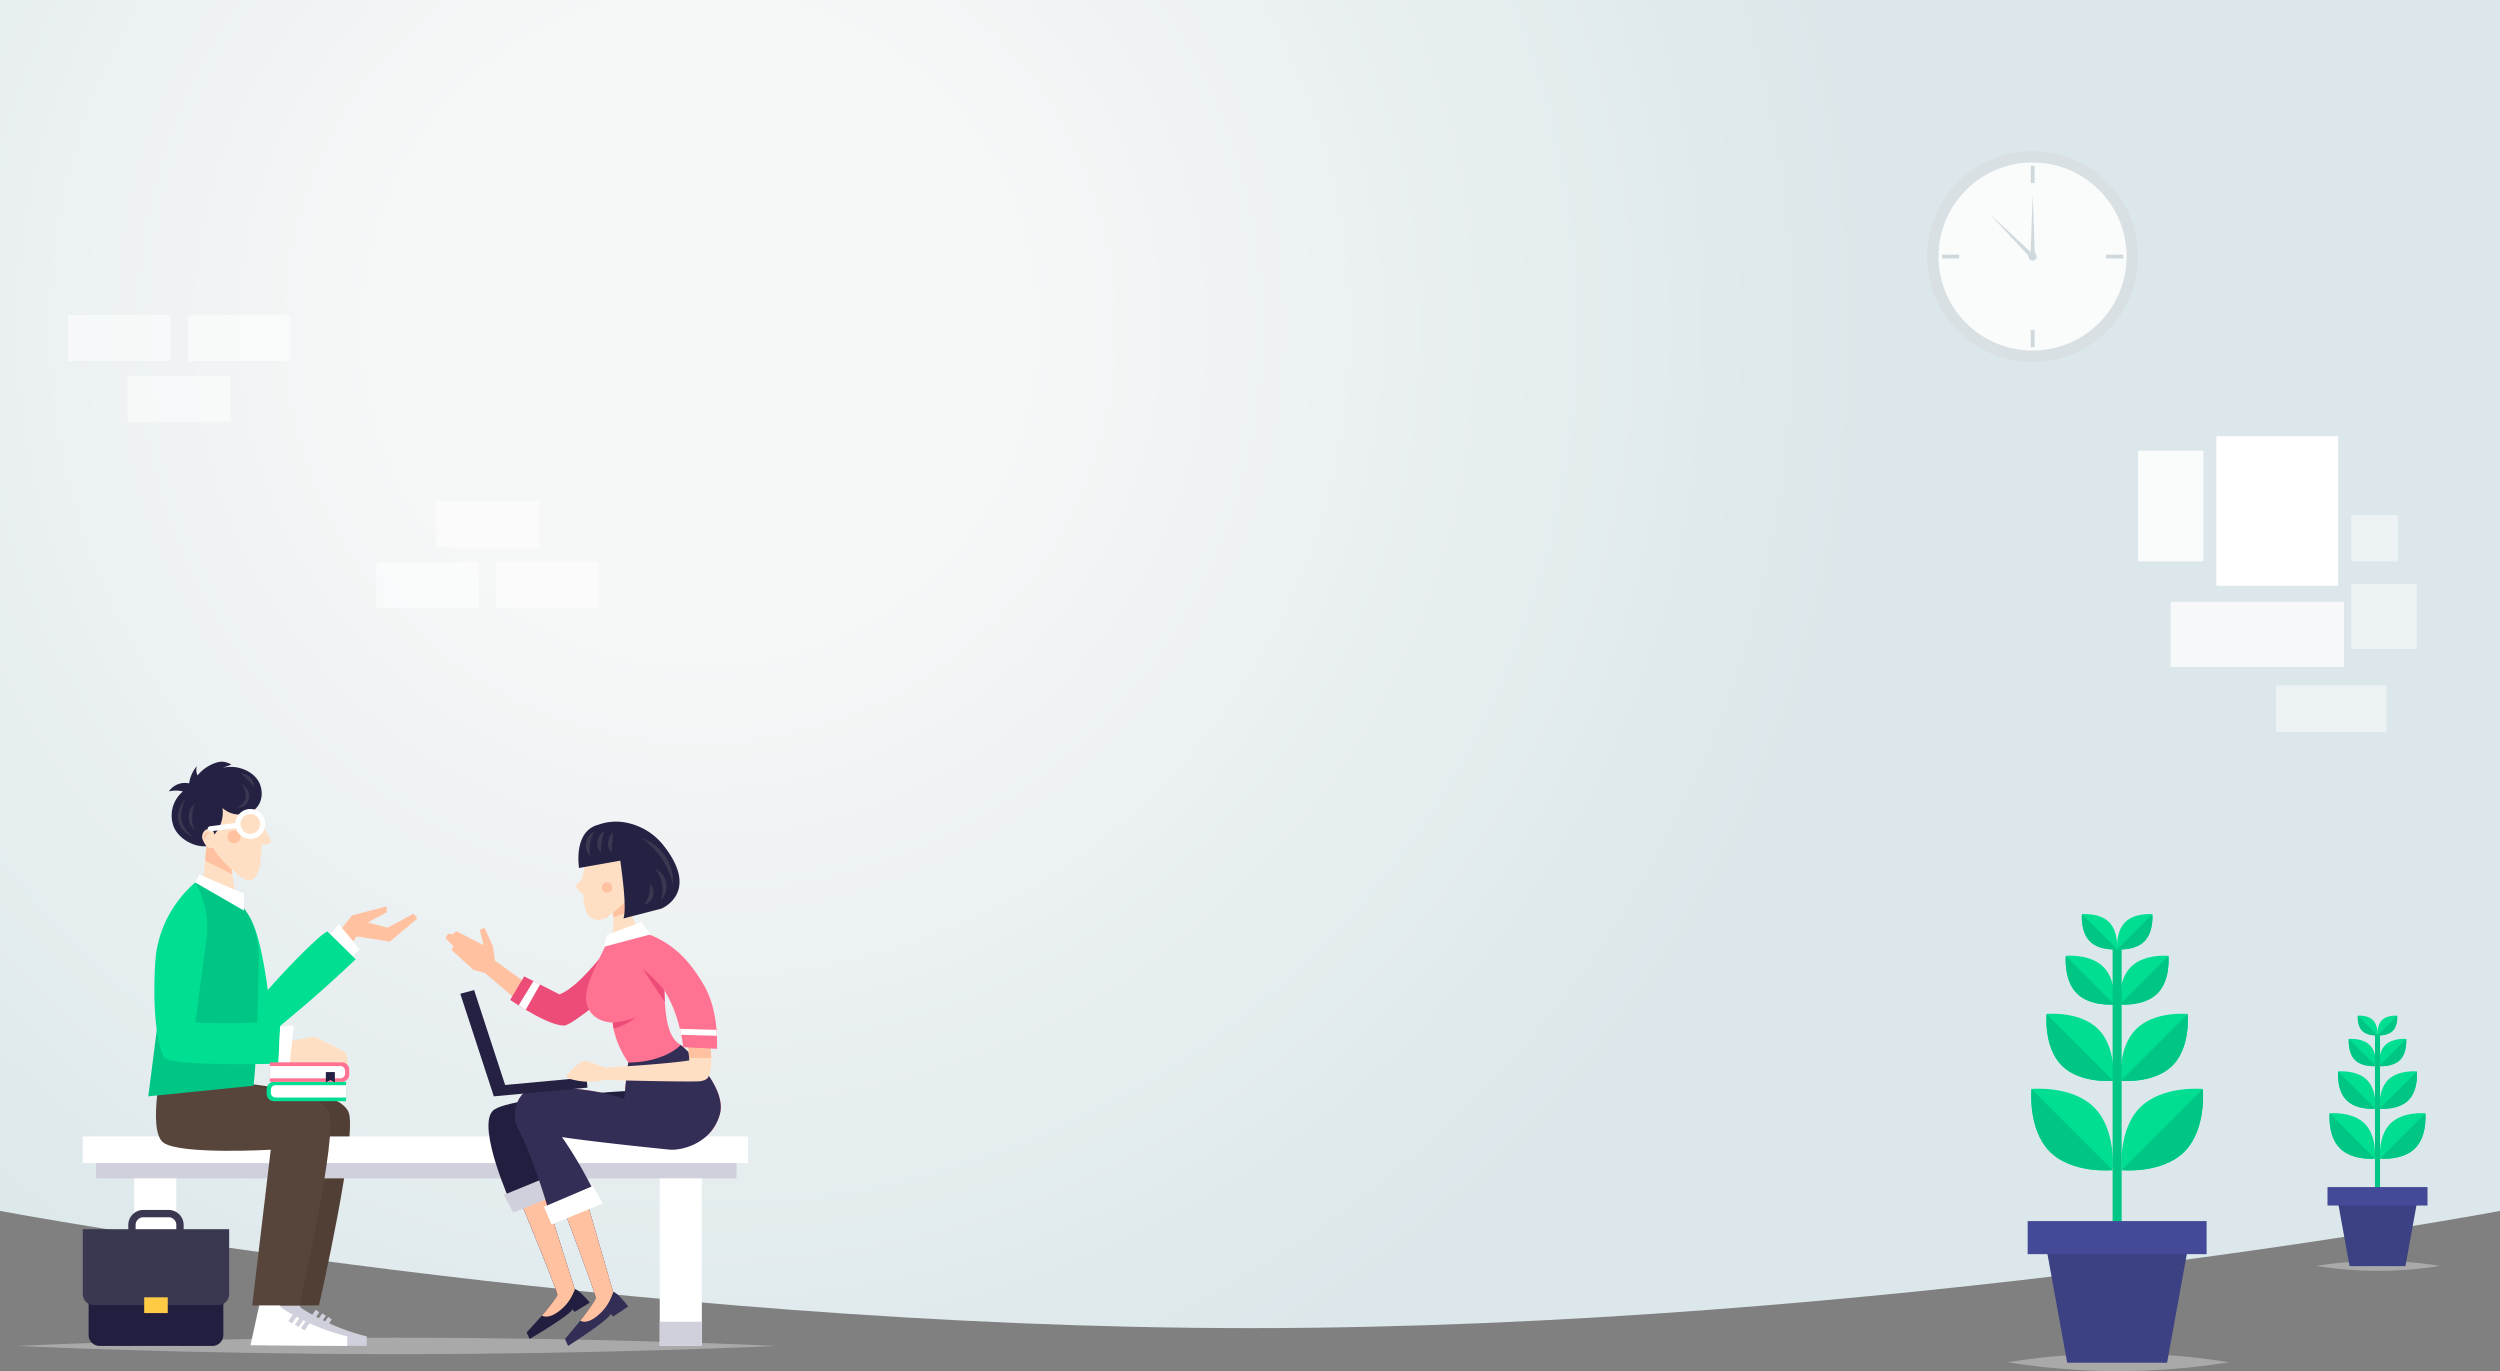 <svg xmlns="http://www.w3.org/2000/svg" xmlns:xlink="http://www.w3.org/1999/xlink" width="1920" height="1053" viewBox="0 0 1920 1053">
  <rect x="0" y="0" width="1920" height="1053" fill="#808080" stroke="none"/>
  <defs>
    <radialGradient id="radial-gradient" cx="1859.999" cy="1060" r="1699.2" gradientTransform="translate(450 239.062) scale(0.531 0.531)" gradientUnits="userSpaceOnUse">
      <stop offset="0" stop-color="#f6f7f7"/>
      <stop offset="0.271" stop-color="#f6f7f7"/>
      <stop offset="1" stop-color="#dbe7ea"/>
    </radialGradient>
  </defs>
  <g id="Background" transform="translate(-899.999 -550)">
    <path id="Rectangle_6" data-name="Rectangle 6" d="M900,550H2820v930s-479.686,90-959.529,90C1380.313,1570,900,1480,900,1480Z" fill="url(#radial-gradient)"/>
    <g id="Blocks" transform="translate(2159.664 621.832)">
      <rect id="Rectangle_1" data-name="Rectangle 1" width="93.528" height="114.881" transform="translate(442.548 263.168)" fill="#fff"/>
      <rect id="Rectangle_2" data-name="Rectangle 2" width="50.161" height="50.11" transform="translate(546.175 376.533)" fill="#fff" opacity="0.5"/>
      <rect id="Rectangle_3" data-name="Rectangle 3" width="35.601" height="35.565" transform="translate(546.175 323.774)" fill="#fff" opacity="0.5"/>
      <rect id="Rectangle_4" data-name="Rectangle 4" width="84.777" height="35.565" transform="translate(488.341 454.602)" fill="#fff" opacity="0.5"/>
      <rect id="Rectangle_5" data-name="Rectangle 5" width="50.161" height="85.104" transform="translate(382.336 274.235)" fill="#fafbfb"/>
      <rect id="Rectangle_6-2" data-name="Rectangle 6" width="133.109" height="50.11" transform="translate(407.417 390.298)" fill="#f6f8f9"/>
    </g>
    <g id="Clock" transform="translate(1696.602 546.229)">
      <g id="Group_5" data-name="Group 5">
        <g id="Group_4" data-name="Group 4">
          <circle id="Ellipse_1" data-name="Ellipse 1" cx="81" cy="81" r="81" transform="translate(683.398 119.771)" fill="#d9e0e3"/>
          <circle id="Ellipse_2" data-name="Ellipse 2" cx="72.215" cy="72.215" r="72.215" transform="translate(692.183 128.555)" fill="#fafbfb"/>
          <circle id="Ellipse_3" data-name="Ellipse 3" cx="3.149" cy="3.149" r="3.149" transform="translate(761.25 197.622)" fill="#cfd8dc"/>
          <g id="Group_3" data-name="Group 3">
            <g id="Group_1" data-name="Group 1">
              <rect id="Rectangle_7" data-name="Rectangle 7" width="2.906" height="13.21" transform="translate(763.028 131.192)" fill="#cfd8dc"/>
              <rect id="Rectangle_8" data-name="Rectangle 8" width="2.906" height="13.21" transform="translate(763.028 257.216)" fill="#cfd8dc"/>
            </g>
            <g id="Group_2" data-name="Group 2">
              <rect id="Rectangle_9" data-name="Rectangle 9" width="2.906" height="13.21" transform="translate(834.098 199.356) rotate(90)" fill="#cfd8dc"/>
              <rect id="Rectangle_10" data-name="Rectangle 10" width="2.906" height="13.21" transform="translate(708.074 199.356) rotate(90)" fill="#cfd8dc"/>
            </g>
          </g>
        </g>
        <path id="Path_1" data-name="Path 1" d="M762.882,198.679l1.626-45.8,1.626,45.8Z" fill="#cfd8dc"/>
        <path id="Path_2" data-name="Path 2" d="M762.627,201.588,731.421,168.03l33.507,31.261Z" fill="#cfd8dc"/>
      </g>
    </g>
    <g id="Plant" transform="translate(1531.474 628.122)">
      <g id="Group_21" data-name="Group 21">
        <path id="Path_3" data-name="Path 3" d="M1080.526,968.082a534.991,534.991,0,0,1-170,0,534.825,534.825,0,0,1,170,0Z" fill="#d3d3d3" opacity="0.5"/>
        <g id="Group_20" data-name="Group 20">
          <g id="Group_18" data-name="Group 18">
            <g id="Group_8" data-name="Group 8">
              <g id="Group_6" data-name="Group 6">
                <path id="Path_4" data-name="Path 4" d="M976.842,772.387c17.211,17.219,14.167,48.166,14.167,48.166s-30.943,3.059-48.151-14.162S928.7,758.209,928.7,758.209,959.631,755.166,976.842,772.387Z" fill="#00de91"/>
                <path id="Path_5" data-name="Path 5" d="M928.7,758.209l62.3,62.343s-30.943,3.059-48.151-14.162S928.7,758.209,928.7,758.209Z" fill="#00c685"/>
              </g>
              <g id="Group_7" data-name="Group 7">
                <path id="Path_6" data-name="Path 6" d="M1012.127,772.387c-17.211,17.219-14.167,48.166-14.167,48.166s30.943,3.059,48.153-14.162,14.151-48.182,14.151-48.182S1029.337,755.166,1012.127,772.387Z" fill="#00de91"/>
                <path id="Path_7" data-name="Path 7" d="M1060.264,758.209l-62.3,62.343s30.943,3.059,48.153-14.162S1060.264,758.209,1060.264,758.209Z" fill="#00c685"/>
              </g>
            </g>
            <g id="Group_11" data-name="Group 11">
              <g id="Group_9" data-name="Group 9">
                <path id="Path_8" data-name="Path 8" d="M979.964,712.263c14.167,14.175,11.662,39.648,11.662,39.648s-25.471,2.518-39.638-11.657-11.648-39.659-11.648-39.659S965.8,698.088,979.964,712.263Z" fill="#00de91"/>
                <path id="Path_9" data-name="Path 9" d="M940.339,700.594l51.286,51.317s-25.471,2.518-39.638-11.657S940.339,700.594,940.339,700.594Z" fill="#00c685"/>
              </g>
              <g id="Group_10" data-name="Group 10">
                <path id="Path_10" data-name="Path 10" d="M1009.007,712.263c-14.167,14.175-11.662,39.648-11.662,39.648s25.469,2.518,39.636-11.657,11.648-39.659,11.648-39.659S1023.174,698.088,1009.007,712.263Z" fill="#00de91"/>
                <path id="Path_11" data-name="Path 11" d="M1048.629,700.594l-51.284,51.317s25.469,2.518,39.636-11.657S1048.629,700.594,1048.629,700.594Z" fill="#00c685"/>
              </g>
            </g>
            <g id="Group_14" data-name="Group 14">
              <g id="Group_12" data-name="Group 12">
                <path id="Path_12" data-name="Path 12" d="M983.915,664.452c10.31,10.319,8.487,28.861,8.487,28.861s-18.538,1.832-28.85-8.485-8.478-28.867-8.478-28.867S973.6,654.135,983.915,664.452Z" fill="#00de91"/>
                <path id="Path_13" data-name="Path 13" d="M955.074,655.96,992.4,693.313s-18.538,1.832-28.85-8.485S955.074,655.96,955.074,655.96Z" fill="#00c685"/>
              </g>
              <g id="Group_13" data-name="Group 13">
                <path id="Path_14" data-name="Path 14" d="M1005.055,664.452c-10.313,10.319-8.489,28.861-8.489,28.861s18.54,1.832,28.85-8.485,8.48-28.867,8.48-28.867S1015.366,654.135,1005.055,664.452Z" fill="#00de91"/>
                <path id="Path_15" data-name="Path 15" d="M1033.9,655.96l-37.33,37.352s18.54,1.832,28.85-8.485S1033.9,655.96,1033.9,655.96Z" fill="#00c685"/>
              </g>
            </g>
            <rect id="Rectangle_11" data-name="Rectangle 11" width="6.95" height="213.488" transform="translate(991.01 648.555)" fill="#00c685"/>
            <g id="Group_17" data-name="Group 17">
              <g id="Group_15" data-name="Group 15">
                <path id="Path_16" data-name="Path 16" d="M988.311,630.108c7.453,7.459,6.135,20.862,6.135,20.862s-13.4,1.325-20.856-6.132-6.13-20.871-6.13-20.871S980.856,622.649,988.311,630.108Z" fill="#00de91"/>
                <path id="Path_17" data-name="Path 17" d="M967.459,623.967l26.987,27s-13.4,1.325-20.856-6.132S967.459,623.967,967.459,623.967Z" fill="#00c685"/>
              </g>
              <g id="Group_16" data-name="Group 16">
                <path id="Path_18" data-name="Path 18" d="M1000.66,630.108c-7.455,7.459-6.137,20.862-6.137,20.862s13.4,1.325,20.856-6.132,6.13-20.871,6.13-20.871S1008.115,622.649,1000.66,630.108Z" fill="#00de91"/>
                <path id="Path_19" data-name="Path 19" d="M1021.51,623.967l-26.987,27s13.4,1.325,20.856-6.132S1021.51,623.967,1021.51,623.967Z" fill="#00c685"/>
              </g>
            </g>
          </g>
          <g id="Group_19" data-name="Group 19">
            <path id="Path_20" data-name="Path 20" d="M1032.849,968.452H956.121l-17.454-96.09H1050.3Z" fill="#3b4182"/>
            <rect id="Rectangle_12" data-name="Rectangle 12" width="137.44" height="25.399" transform="translate(925.765 859.662)" fill="#444a97"/>
          </g>
        </g>
      </g>
    </g>
    <g id="Plant-2" data-name="Plant" transform="translate(2170.177 981.624)">
      <g id="Group_37" data-name="Group 37">
        <path id="Path_21" data-name="Path 21" d="M603.823,540.581a299.188,299.188,0,0,1-95,0,299.093,299.093,0,0,1,95,0Z" fill="#d3d3d3" opacity="0.5"/>
        <g id="Group_36" data-name="Group 36">
          <g id="Group_34" data-name="Group 34">
            <g id="Group_24" data-name="Group 24">
              <g id="Group_22" data-name="Group 22">
                <path id="Path_22" data-name="Path 22" d="M545.882,431.3c9.618,9.615,7.917,26.9,7.917,26.9s-17.291,1.708-26.908-7.908-7.909-26.9-7.909-26.9S536.265,421.688,545.882,431.3Z" fill="#00de91"/>
                <path id="Path_23" data-name="Path 23" d="M518.982,423.388,553.8,458.2s-17.291,1.708-26.908-7.908S518.982,423.388,518.982,423.388Z" fill="#00c685"/>
              </g>
              <g id="Group_23" data-name="Group 23">
                <path id="Path_24" data-name="Path 24" d="M565.6,431.3c-9.618,9.615-7.917,26.9-7.917,26.9s17.291,1.708,26.909-7.908,7.908-26.9,7.908-26.9S575.218,421.688,565.6,431.3Z" fill="#00de91"/>
                <path id="Path_25" data-name="Path 25" d="M592.5,423.388,557.683,458.2s17.291,1.708,26.909-7.908S592.5,423.388,592.5,423.388Z" fill="#00c685"/>
              </g>
            </g>
            <g id="Group_27" data-name="Group 27">
              <g id="Group_25" data-name="Group 25">
                <path id="Path_26" data-name="Path 26" d="M547.627,397.731c7.917,7.915,6.517,22.14,6.517,22.14s-14.234,1.406-22.151-6.51-6.509-22.146-6.509-22.146S539.71,389.816,547.627,397.731Z" fill="#00de91"/>
                <path id="Path_27" data-name="Path 27" d="M525.484,391.215l28.66,28.655s-14.234,1.406-22.151-6.51S525.484,391.215,525.484,391.215Z" fill="#00c685"/>
              </g>
              <g id="Group_26" data-name="Group 26">
                <path id="Path_28" data-name="Path 28" d="M563.857,397.731c-7.917,7.915-6.517,22.14-6.517,22.14s14.233,1.406,22.149-6.51S586,391.215,586,391.215,571.774,389.816,563.857,397.731Z" fill="#00de91"/>
                <path id="Path_29" data-name="Path 29" d="M586,391.215,557.34,419.871s14.233,1.406,22.149-6.51S586,391.215,586,391.215Z" fill="#00c685"/>
              </g>
            </g>
            <g id="Group_30" data-name="Group 30">
              <g id="Group_28" data-name="Group 28">
                <path id="Path_30" data-name="Path 30" d="M549.835,371.033c5.762,5.762,4.743,16.116,4.743,16.116s-10.359,1.023-16.122-4.738-4.738-16.12-4.738-16.12S544.072,365.272,549.835,371.033Z" fill="#00de91"/>
                <path id="Path_31" data-name="Path 31" d="M533.718,366.291l20.86,20.858s-10.359,1.023-16.122-4.738S533.718,366.291,533.718,366.291Z" fill="#00c685"/>
              </g>
              <g id="Group_29" data-name="Group 29">
                <path id="Path_32" data-name="Path 32" d="M561.649,371.033c-5.763,5.762-4.744,16.116-4.744,16.116s10.36,1.023,16.122-4.738,4.739-16.12,4.739-16.12S567.41,365.272,561.649,371.033Z" fill="#00de91"/>
                <path id="Path_33" data-name="Path 33" d="M577.766,366.291,556.9,387.149s10.36,1.023,16.122-4.738S577.766,366.291,577.766,366.291Z" fill="#00c685"/>
              </g>
            </g>
            <rect id="Rectangle_13" data-name="Rectangle 13" width="3.884" height="119.213" transform="translate(553.8 362.156)" fill="#00c685"/>
            <g id="Group_33" data-name="Group 33">
              <g id="Group_31" data-name="Group 31">
                <path id="Path_34" data-name="Path 34" d="M552.291,351.855c4.165,4.165,3.428,11.649,3.428,11.649s-7.489.74-11.655-3.424-3.426-11.654-3.426-11.654S548.125,347.69,552.291,351.855Z" fill="#00de91"/>
                <path id="Path_35" data-name="Path 35" d="M540.639,348.426,555.72,363.5s-7.489.74-11.655-3.424S540.639,348.426,540.639,348.426Z" fill="#00c685"/>
              </g>
              <g id="Group_32" data-name="Group 32">
                <path id="Path_36" data-name="Path 36" d="M559.192,351.855c-4.166,4.165-3.43,11.649-3.43,11.649s7.49.74,11.655-3.424,3.426-11.654,3.426-11.654S563.358,347.69,559.192,351.855Z" fill="#00de91"/>
                <path id="Path_37" data-name="Path 37" d="M570.844,348.426,555.763,363.5s7.49.74,11.655-3.424S570.844,348.426,570.844,348.426Z" fill="#00c685"/>
              </g>
            </g>
          </g>
          <g id="Group_35" data-name="Group 35">
            <path id="Path_38" data-name="Path 38" d="M577.18,540.788H534.3l-9.754-53.657h62.384Z" fill="#3b4182"/>
            <rect id="Rectangle_14" data-name="Rectangle 14" width="76.805" height="14.183" transform="translate(517.339 480.039)" fill="#444a97"/>
          </g>
        </g>
      </g>
    </g>
    <g id="People" transform="translate(893.725 938.952)">
      <path id="Path_39" data-name="Path 39" d="M602.275,644.723s-130.508,6.325-291.5,6.325-291.5-6.325-291.5-6.325,130.509-6.326,291.5-6.326S602.275,644.723,602.275,644.723Z" fill="#d3d3d3" opacity="0.5"/>
      <g id="Group_93" data-name="Group 93">
        <g id="Group_39" data-name="Group 39">
          <g id="Group_38" data-name="Group 38">
            <path id="Path_40" data-name="Path 40" d="M250.372,347.137,276.65,314.05l26.514-6.9.183,4.436-14.765,7.9,15.251,4.064,20.074-10.757,2.885,3.641-21.141,17.838-25.593-4.111L266.4,352.411Z" fill="#ffc1a0"/>
            <path id="Path_41" data-name="Path 41" d="M259.662,328.323l6.941-7.363,16.017,19.206-5.965,5.906Z" fill="#fff"/>
          </g>
          <path id="Path_42" data-name="Path 42" d="M279.436,347.776l-21.759-21.406c-7.274,3.391-34.22,31.735-45.779,45.045h0s-6.205-54.032-18.246-60.99l-15.69,19.338v41.17l9.971,32.622s11.937,8.251,16.982,6.946,26.932-20.292,26.932-20.292h0C254.271,371.807,279.436,347.776,279.436,347.776Z" fill="#00de91"/>
        </g>
        <g id="Group_46" data-name="Group 46">
          <g id="Group_45" data-name="Group 45">
            <g id="Group_44" data-name="Group 44">
              <path id="Path_43" data-name="Path 43" d="M253.65,624.69c-1.053-.526-2.034-1.017-3.017-1.543-.6-.316-1.192-.6-1.754-.912-1.053-.562-2.034-1.088-2.948-1.615-.735-.385-1.4-.771-2.034-1.158-1.088-.63-2.036-1.192-2.912-1.718a35.108,35.108,0,0,1-4.034-2.737c0-.036-.036-.07-.071-.105a1.992,1.992,0,0,1-.35-.981,10.362,10.362,0,0,1,.439-3.895H221.185L213.653,644.2l74.276.526.07-7.333A159.209,159.209,0,0,1,253.65,624.69Z" fill="#d0d0dd"/>
              <g id="Group_43" data-name="Group 43">
                <g id="Group_40" data-name="Group 40">
                  <rect id="Rectangle_15" data-name="Rectangle 15" width="10.427" height="3.35" transform="matrix(0.569, -0.822, 0.822, 0.569, 252.401, 631.031)" fill="#d0d0dd"/>
                </g>
                <g id="Group_41" data-name="Group 41">
                  <rect id="Rectangle_16" data-name="Rectangle 16" width="10.427" height="3.35" transform="matrix(0.569, -0.822, 0.822, 0.569, 247.852, 628.263)" fill="#d0d0dd"/>
                </g>
                <g id="Group_42" data-name="Group 42">
                  <rect id="Rectangle_17" data-name="Rectangle 17" width="10.427" height="3.35" transform="matrix(0.569, -0.822, 0.822, 0.569, 242.781, 625.574)" fill="#d0d0dd"/>
                </g>
              </g>
            </g>
          </g>
          <path id="Path_44" data-name="Path 44" d="M273.794,464.7c-7.836-15.671-51.866-17.925-51.866-17.925L144.3,436.038s-10.578,43.351,2.647,52.656,82.281,5.357,82.281,5.357l-14.2,119.525h36.244S281.63,480.369,273.794,464.7Z" fill="#513e35"/>
        </g>
        <g id="Group_49" data-name="Group 49">
          <g id="Group_47" data-name="Group 47">
            <rect id="Rectangle_18" data-name="Rectangle 18" width="32.325" height="133.819" transform="translate(109.344 510.904)" fill="#fff"/>
            <rect id="Rectangle_19" data-name="Rectangle 19" width="32.325" height="18.588" transform="translate(109.344 626.135)" fill="#d0d0dd"/>
          </g>
          <g id="Group_48" data-name="Group 48">
            <rect id="Rectangle_20" data-name="Rectangle 20" width="32.325" height="133.819" transform="translate(512.957 510.904)" fill="#fff"/>
            <rect id="Rectangle_21" data-name="Rectangle 21" width="32.325" height="18.588" transform="translate(512.957 626.135)" fill="#d0d0dd"/>
          </g>
        </g>
        <g id="Group_51" data-name="Group 51">
          <g id="Group_50" data-name="Group 50">
            <path id="Path_45" data-name="Path 45" d="M440.17,639.349l2.393,5.374s31.011-19.7,32.756-24.585l1.8,2.049,11.6-7.727s-7.382-9.871-11.39-11.342a.928.928,0,0,0-.2-.065l-27.8-95.686-19.594,7.44s34.595,90.9,34.14,93.238c-.218,1.133-4.945,8.528-11.937,17.256C449.627,628.192,440.17,639.349,440.17,639.349Z" fill="#332e55"/>
            <path id="Path_46" data-name="Path 46" d="M451.946,625.3c3.265,1.892,7.523.258,10.652-1.856a36.41,36.41,0,0,0,11.439-12.59,55.164,55.164,0,0,0,3.3-7.736.928.928,0,0,0-.2-.065l-27.8-95.686-19.594,7.44s34.595,90.9,34.14,93.238C463.665,609.178,458.939,616.573,451.946,625.3Z" fill="#ffc1a0"/>
          </g>
        </g>
        <g id="Group_52" data-name="Group 52">
          <path id="Path_47" data-name="Path 47" d="M410.679,634.385l2.393,4.95s31.013-18.147,32.756-22.65l1.8,1.886,11.6-7.119s-7.384-9.094-11.392-10.449a.973.973,0,0,0-.2-.061l-27.8-88.162-19.594,6.854s34.595,83.755,34.141,85.907c-.219,1.045-4.946,7.858-11.939,15.9C420.136,624.1,410.679,634.385,410.679,634.385Z" fill="#211e40"/>
          <path id="Path_48" data-name="Path 48" d="M422.455,621.44c3.265,1.744,7.523.239,10.653-1.709a34.733,34.733,0,0,0,11.438-11.6,48.79,48.79,0,0,0,3.3-7.128.973.973,0,0,0-.2-.061l-27.8-88.162-19.594,6.854s34.595,83.755,34.141,85.907C434.174,606.586,429.447,613.4,422.455,621.44Z" fill="#ffc1a0"/>
        </g>
        <path id="Path_49" data-name="Path 49" d="M406.733,452.413c1.517-1.892,3.112-3.237,4.654-3.529,37.9-7.18,74.327,6.088,74.327,6.088s2.045-22.834,3.124-27.9c0,0,13.637-13.453,40.272-13.453,0,0,36.453,30.542,29.908,53.448S528.8,494.81,520.475,493.97c-45.121-4.546-78.1-9.647-83.909-10.758l-.089-.15c-1.176-.139-1.087-.074.089.15.97,1.647,12.382,21.16,24.585,47.168A160.282,160.282,0,0,1,429.269,546.1c-7.242-24.806-15.9-50.383-24.853-67.653A24.021,24.021,0,0,1,406.733,452.413Z" fill="#ff7292"/>
        <g id="Group_53" data-name="Group 53">
          <rect id="Rectangle_22" data-name="Rectangle 22" width="491.902" height="17.342" transform="translate(80.027 498.697)" fill="#d0d0dd"/>
          <rect id="Rectangle_23" data-name="Rectangle 23" width="510.81" height="20.444" transform="translate(69.846 483.829)" fill="#fff"/>
        </g>
        <path id="Path_50" data-name="Path 50" d="M399.266,536.794l38.11-10.884L417.4,484.529l126.448-18.255-11.008-19.5s-136.11,4.286-148.265,17.541S399.266,536.794,399.266,536.794Z" fill="#211e40"/>
        <path id="Path_51" data-name="Path 51" d="M393.215,528.73l40.466-16.611,6.225,14.047-39.389,16.21Z" fill="#d0d0dd"/>
        <g id="Group_70" data-name="Group 70">
          <path id="Path_52" data-name="Path 52" d="M348.385,331.5l2.054-3.342,3.546.349,2.671-2.326,20.974,10.783-2.862-11.793,3.63-1.626,6.384,14.251,1.638,11.013,28.033,20.281-6.783,13.863L378.7,358.261l-8.855-2.344-16.71-15.25,1.308-2.846Z" fill="#ffc1a0"/>
          <path id="Path_53" data-name="Path 53" d="M480.717,368.828s-34.911,29.794-41.18,29.854c-7.464.079-20.14-6.523-29.524-12.105-2-1.195-3.858-2.332-5.465-3.37-3.9-2.469-6.445-4.231-6.445-4.231l10.736-18.061,7.13,3.643,5.074,2.587,14.87,7.6c14.4-5.367,33.833-31.5,33.833-31.5Z" fill="#ec4c77"/>
          <path id="Path_54" data-name="Path 54" d="M421.043,367.144l-11.03,19.432c-2-1.195-3.858-2.332-5.465-3.37l11.421-18.65Z" fill="#fff"/>
          <path id="Path_55" data-name="Path 55" d="M529.111,413.616c-26.636,0-40.272,13.453-40.272,13.453-1.079,5.069-3.124,27.9-3.124,27.9s-36.429-13.268-74.327-6.088c-1.542.292-3.137,1.637-4.654,3.529a24.021,24.021,0,0,0-2.317,26.039c8.953,17.269,17.613,42.847,24.853,67.653,11.082-4,24.853-9.567,34.963-16.028a324.44,324.44,0,0,0-26.357-45.789c5.811,1.11,37.477,5.137,82.6,9.683,8.321.839,32-4,38.543-26.906S529.111,413.616,529.111,413.616Z" fill="#332e55"/>
          <path id="Path_56" data-name="Path 56" d="M456.846,381.805c3.63,14.9,20,14.535,20,14.535v.016a44.108,44.108,0,0,0,.615,4.56c2.621,14.126,11.38,26.152,11.38,26.152,28.173-.19,40.28-13.447,40.28-13.447-8.981-4.986-11.38-18.481-12.247-33.078-.174-2.9-.285-5.855-.38-8.79v-.016c-.19-6.5-.3-12.942-.741-18.654-1.641-21.275-24.275-32.465-24.275-32.465L472.9,332.36C471.7,340.362,453.2,366.892,456.846,381.805Z" fill="#ff7292"/>
          <g id="Group_55" data-name="Group 55">
            <path id="Path_57" data-name="Path 57" d="M457.447,446.361l-.728-7.841-62.5,5.8-23.826-72.9-10.608,2.842,25.74,78.776Z" fill="#242143"/>
            <g id="Group_54" data-name="Group 54">
              <path id="Path_58" data-name="Path 58" d="M442.906,439.356c5.317,1.615,16.454,4.1,27.251,1.054,33.014.979,70.449,1.527,73.871,1,5.112-.775,5.981-2.853,5.981-2.853,2.248-3.791,2.774-9.386,2.549-14.9a89.516,89.516,0,0,0-2.128-15.415c-.4-1.785-.694-2.869-.694-2.869l-17.051-1.825c.577.755,1.09,3.2,1.511,6.2.652,4.648,1.114,10.644,1.318,13.7.085,1.244.123,2,.123,2-19,3.03-64.629,5.509-64.629,5.509s-13.734-5.383-15.9-5.1c-4.463.589-10.117,7.643-12.941,10.171A1.951,1.951,0,0,0,442.906,439.356Z" fill="#ffdfc4"/>
              <path id="Path_59" data-name="Path 59" d="M535.514,423.453l17.044.211a89.516,89.516,0,0,0-2.128-15.415l-16.234,1.5C534.848,414.4,535.309,420.4,535.514,423.453Z" fill="#ffc1a0"/>
            </g>
          </g>
          <path id="Path_60" data-name="Path 60" d="M499.936,355.261c16.936,9.517,24.922,31.359,28.489,45.91.394,1.625.741,3.156,1.026,4.577,1.2,5.744,1.578,9.548,1.578,9.548l25.805,1.231a91.525,91.525,0,0,0,.033-9.973c-.064-1.422-.142-2.936-.285-4.562-.82-9.99-3.252-23.452-9.927-34.736-12.359-20.912-23.234-29.37-35.64-35.809a47.81,47.81,0,0,0-7.433-3.078,12.808,12.808,0,0,0-15.784,6.945C485.573,340.63,486.661,347.811,499.936,355.261Z" fill="#ff7292"/>
          <g id="Group_69" data-name="Group 69">
            <g id="Group_68" data-name="Group 68">
              <g id="Group_56" data-name="Group 56">
                <path id="Path_61" data-name="Path 61" d="M474.925,302.573a32.36,32.36,0,0,1,2.138,9.326c.105,1.2.178,2.414.218,3.621a89.5,89.5,0,0,1-1.183,16.552l20.242-8.558c-1.6-1.927-3.975-7.311-6.048-12.484-1.291-3.222-2.463-6.39-3.253-8.584-.672-1.838-1.082-3.026-1.082-3.026Z" fill="#ffdfc4"/>
                <path id="Path_62" data-name="Path 62" d="M477.063,311.9c.105,1.2.178,2.414.218,3.621l13.011-4.489c-1.291-3.222-2.463-6.39-3.253-8.584A133.782,133.782,0,0,1,477.063,311.9Z" fill="#ffc1a0"/>
              </g>
              <g id="Group_67" data-name="Group 67">
                <g id="Group_58" data-name="Group 58">
                  <g id="Group_57" data-name="Group 57">
                    <path id="Path_63" data-name="Path 63" d="M455.647,273.092s-1.148,14.492-5.622,16.58,4.26,8.347,4.26,8.347-.789,26.616,17.84,17.862c17.206-13.511,16.835-16.627,16.835-16.627s7.332.4,8.518-4.6-.285-11.917-7.483-8.515c0,0-4.472-4.716-5.01-9.716s1.231-15.1-6.616-14.46S455.647,273.092,455.647,273.092Z" fill="#ffdfc4"/>
                  </g>
                  <path id="Path_64" data-name="Path 64" d="M468.529,292a4.017,4.017,0,1,0,4.619-3.308A4.016,4.016,0,0,0,468.529,292Z" fill="#ffc1a0"/>
                </g>
                <g id="Group_66" data-name="Group 66">
                  <path id="Path_65" data-name="Path 65" d="M464.561,244.789c.577-.187,1.131-.329,1.695-.491l.006-.03a40.133,40.133,0,0,1,19.821-1.635A48.241,48.241,0,0,1,516.4,261.059c27.721,35.749-2.236,47.842-2.236,47.842l-29.088,7.514c2.63-7.291-.878-33.322-2.435-44.363l-31.649,5.592S446.414,250.727,464.561,244.789Z" fill="#242143"/>
                  <g id="Group_65" data-name="Group 65">
                    <g id="Group_59" data-name="Group 59">
                      <path id="Path_66" data-name="Path 66" d="M498.564,254.654l1.478,1.036a46.175,46.175,0,0,1,3.84,2.952,55.447,55.447,0,0,1,5.1,4.881,59.884,59.884,0,0,1,9.613,14.071,55.263,55.263,0,0,1,2.693,6.525,46.228,46.228,0,0,1,1.354,4.649l.429,1.755s.033-.651.09-1.809a29.194,29.194,0,0,0-.245-4.968,34.787,34.787,0,0,0-1.723-7.243,35.355,35.355,0,0,0-10.25-15.005,34.9,34.9,0,0,0-6.121-4.237,28.988,28.988,0,0,0-4.54-2.034Z" fill="#3a3750"/>
                    </g>
                    <g id="Group_60" data-name="Group 60">
                      <path id="Path_67" data-name="Path 67" d="M476.184,265.616a20.524,20.524,0,0,1-.089-2.394,49.693,49.693,0,0,1,.492-5.176c.237-2,.369-3.953.4-5.437s-.033-2.469-.033-2.469A13.2,13.2,0,0,0,475.4,252.1a12.941,12.941,0,0,0-2.132,5.563,9.543,9.543,0,0,0,1.222,6.028,6.723,6.723,0,0,0,1.177,1.475C475.994,265.47,476.184,265.616,476.184,265.616Z" fill="#3a3750"/>
                    </g>
                    <g id="Group_61" data-name="Group 61">
                      <path id="Path_68" data-name="Path 68" d="M467.8,265.71s-.05-1.069,0-2.6a53.282,53.282,0,0,1,1.8-11.157c.436-1.472.818-2.47.818-2.47l-.641.354a8.6,8.6,0,0,0-1.592,1.231,10.489,10.489,0,0,0-2,12.438,8.512,8.512,0,0,0,1.125,1.668Z" fill="#3a3750"/>
                    </g>
                    <g id="Group_62" data-name="Group 62">
                      <path id="Path_69" data-name="Path 69" d="M459.477,268.479l-.117-.83a19.548,19.548,0,0,1-.221-2.162,32.234,32.234,0,0,1,2.2-12.994,20.259,20.259,0,0,1,.916-1.97l.386-.746-.756.38a9.413,9.413,0,0,0-1.9,1.358,11.909,11.909,0,0,0-2.441,14.452,9.314,9.314,0,0,0,1.348,1.905Z" fill="#3a3750"/>
                    </g>
                    <g id="Group_63" data-name="Group 63">
                      <path id="Path_70" data-name="Path 70" d="M509.138,278.15l.685.85a24.433,24.433,0,0,1,1.644,2.359,24.6,24.6,0,0,1,2.593,19.916l-.326,1.042s.3-.258.78-.784a13.521,13.521,0,0,0,1.776-2.482,14.8,14.8,0,0,0-3.576-18.8,13.354,13.354,0,0,0-2.564-1.655C509.507,278.282,509.138,278.15,509.138,278.15Z" fill="#3a3750"/>
                    </g>
                    <g id="Group_64" data-name="Group 64">
                      <path id="Path_71" data-name="Path 71" d="M505.34,289.885a19.562,19.562,0,0,1,.147,2.732,22.04,22.04,0,0,1-3.261,11.128,19.9,19.9,0,0,1-1.6,2.222,6.671,6.671,0,0,0,.759-.169,8.491,8.491,0,0,0,1.978-.833,9.594,9.594,0,0,0,3.739-12.761,8.592,8.592,0,0,0-1.214-1.77A6.41,6.41,0,0,0,505.34,289.885Z" fill="#3a3750"/>
                    </g>
                  </g>
                </g>
              </g>
            </g>
            <path id="Path_72" data-name="Path 72" d="M505.919,328.654l-7.185-9.592L472.67,329l-2.863,9.245Z" fill="#fff"/>
          </g>
          <path id="Path_73" data-name="Path 73" d="M499.936,355.261l16.936,25.283c-.174-2.9-.285-5.855-.38-8.79v-.016S507.48,360.531,499.936,355.261Z" fill="#ec4c77"/>
          <path id="Path_74" data-name="Path 74" d="M528.425,401.171c.394,1.625.741,3.156,1.026,4.577l27.416.805c-.064-1.422-.142-2.936-.285-4.562Z" fill="#fff"/>
          <path id="Path_75" data-name="Path 75" d="M476.844,396.357a44.108,44.108,0,0,0,.615,4.56,40.685,40.685,0,0,0,17.6-9.075c-4.846,2.636-10.418,3.536-15.879,4.372C478.376,396.326,477.6,396.31,476.844,396.357Z" fill="#ec4c77"/>
        </g>
        <path id="Path_76" data-name="Path 76" d="M424.048,537.873l37.408-15.959,7.836,13.386L429.9,551.51Z" fill="#fff"/>
        <g id="Group_77" data-name="Group 77">
          <g id="Group_76" data-name="Group 76">
            <g id="Group_75" data-name="Group 75">
              <path id="Path_77" data-name="Path 77" d="M238.628,624.69c-1.053-.526-2.034-1.017-3.017-1.543-.6-.316-1.192-.6-1.754-.912-1.053-.562-2.034-1.088-2.946-1.615-.737-.385-1.4-.771-2.036-1.158-1.088-.63-2.034-1.192-2.912-1.718a35.109,35.109,0,0,1-4.035-2.737c0-.036-.036-.07-.071-.105a1.992,1.992,0,0,1-.35-.981,10.338,10.338,0,0,1,.44-3.895H206.164L198.632,644.2l74.276.526.07-7.333A159.238,159.238,0,0,1,238.628,624.69Z" fill="#fff"/>
              <g id="Group_74" data-name="Group 74">
                <g id="Group_71" data-name="Group 71">
                  <rect id="Rectangle_24" data-name="Rectangle 24" width="10.427" height="3.35" transform="matrix(0.569, -0.822, 0.822, 0.569, 237.38, 631.031)" fill="#d0d0dd"/>
                </g>
                <g id="Group_72" data-name="Group 72">
                  <rect id="Rectangle_25" data-name="Rectangle 25" width="10.427" height="3.35" transform="matrix(0.569, -0.822, 0.822, 0.569, 232.831, 628.263)" fill="#d0d0dd"/>
                </g>
                <g id="Group_73" data-name="Group 73">
                  <rect id="Rectangle_26" data-name="Rectangle 26" width="10.427" height="3.35" transform="matrix(0.569, -0.822, 0.822, 0.569, 227.76, 625.574)" fill="#d0d0dd"/>
                </g>
              </g>
            </g>
          </g>
          <path id="Path_78" data-name="Path 78" d="M258.772,464.7c-7.836-15.671-51.866-17.925-51.866-17.925L131.922,422.7s-13.223,56.686,0,65.991S214.2,494.05,214.2,494.05L200,613.575h36.244S266.609,480.369,258.772,464.7Z" fill="#57443b"/>
        </g>
        <g id="Group_88" data-name="Group 88">
          <g id="Group_87" data-name="Group 87">
            <g id="Group_86" data-name="Group 86">
              <g id="Group_85" data-name="Group 85">
                <g id="Group_78" data-name="Group 78">
                  <path id="Path_79" data-name="Path 79" d="M186.75,294.9l-24.184-10.464,1.152-12.386L164.747,261l.033-.408,5.611-2.508,11.705,8.673,1.951,11.766.67,4.071Z" fill="#ffdfc4"/>
                  <path id="Path_80" data-name="Path 80" d="M184.716,282.592l-21-10.541L164.747,261a7.7,7.7,0,0,0,5.41,1.179s6.966,10.38,13.889,16.344Z" fill="#ffc1a0"/>
                </g>
                <path id="Path_81" data-name="Path 81" d="M201,444.877c3.075-28.221,3.6-75.841,3.907-97.189.457-31.176-16.839-45.595-16.839-45.595l-31.787-13.259a72.389,72.389,0,0,0-20.214,40.1l-15.9,124.1Z" fill="#00c685"/>
                <path id="Path_82" data-name="Path 82" d="M200.813,226.867s8.944,22.786,13.177,28.8c2.94,4.174-7.028,4.191-7.028,4.191s1.689,39.823-17.81,23.173c-17.2-14.684-18.988-20.851-18.988-20.851s-7.59.1-8.6-5.118.8-12.3,8.09-8.478c0,0,4.82-4.681,5.587-9.822s-.63-15.644,7.446-14.654S200.813,226.867,200.813,226.867Z" fill="#ffdfc4"/>
                <path id="Path_83" data-name="Path 83" d="M139.6,245.755a24.1,24.1,0,0,1,7.175-26.884,23.3,23.3,0,0,0-10.831-.024,14.953,14.953,0,0,1,15.578-6.157,25.951,25.951,0,0,1,5.95-13.274,9.9,9.9,0,0,0,.517,7.136,30.8,30.8,0,0,1,13.866-9.628c4.033-1.368,7.332-1.272,12.154,1.288l-6.858,2.606c8.735-2.43,19.495.6,25.558,7.339s6.306,18.516-.618,24.37a17.466,17.466,0,0,1-7.38,3.561,19.511,19.511,0,0,1-17.533-4.46,25.821,25.821,0,0,1-6.419,20.5c.381-2.528-2.436-4.764-4.954-4.313s-3.993,2.836-4.287,5.376,1.91,5.609,3.232,7.8C154.848,261.73,143.234,254.995,139.6,245.755Z" fill="#242143"/>
                <path id="Path_84" data-name="Path 84" d="M159.321,282.7l34.287,14.642.042,13.083-37.372-21.591Z" fill="#fff"/>
                <ellipse id="Ellipse_4" data-name="Ellipse 4" cx="4.967" cy="4.966" rx="4.967" ry="4.966" transform="translate(181.004 248.774)" fill="#ffc1a0"/>
                <g id="Group_79" data-name="Group 79">
                  <path id="Path_85" data-name="Path 85" d="M167.859,250.952s-.522.059-1.268.2a3.156,3.156,0,0,0-1.1.408,2.614,2.614,0,0,0-.826.967,6.587,6.587,0,0,0-.83,2.565,3.045,3.045,0,0,0,.142,1.219,1.642,1.642,0,0,1-.271-.239,2.552,2.552,0,0,1-.534-.866,4.127,4.127,0,0,1,.32-3.333,2.807,2.807,0,0,1,1.536-1.346,2.921,2.921,0,0,1,1.584-.046A4.709,4.709,0,0,1,167.859,250.952Z" fill="#ffc1a0"/>
                </g>
                <g id="Group_84" data-name="Group 84">
                  <g id="Group_80" data-name="Group 80">
                    <path id="Path_86" data-name="Path 86" d="M148.722,224.347s-.191.451-.532,1.251-.805,1.97-1.291,3.416a23.255,23.255,0,0,0-1.22,11.259,20.508,20.508,0,0,0,5.127,9.993,26.172,26.172,0,0,0,2.61,2.512c.675.547,1.056.854,1.056.854s-.461-.151-1.277-.5a17.932,17.932,0,0,1-3.278-1.864,17.715,17.715,0,0,1-4.057-4,15.634,15.634,0,0,1-2.828-6.534,16.153,16.153,0,0,1,.4-7.1,21.475,21.475,0,0,1,2.251-5.191,24.88,24.88,0,0,1,2.153-3.069C148.388,224.7,148.722,224.347,148.722,224.347Z" fill="#3a3750"/>
                  </g>
                  <g id="Group_81" data-name="Group 81">
                    <path id="Path_87" data-name="Path 87" d="M156,228.25l-.341.82c-.218.522-.534,1.274-.842,2.187a13.37,13.37,0,0,0-.669,3.173c-.114,1.205-.1,2.577-.163,4.1a20.56,20.56,0,0,0,.021,3.927,16.154,16.154,0,0,0,.8,3.17c.322.918.641,1.666.858,2.188l.344.817s-.255-.19-.685-.572a14.229,14.229,0,0,1-1.689-1.776A10.928,10.928,0,0,1,151.81,243a12.137,12.137,0,0,1-.506-4.586,18.724,18.724,0,0,1,.626-4.421,9.9,9.9,0,0,1,1.711-3.371,13.221,13.221,0,0,1,1.681-1.792C155.751,228.443,156,228.25,156,228.25Z" fill="#3a3750"/>
                  </g>
                  <g id="Group_82" data-name="Group 82">
                    <path id="Path_88" data-name="Path 88" d="M191.943,213.094s.285.2.77.584a17.9,17.9,0,0,1,1.947,1.8,12.237,12.237,0,0,1,2.255,3.388,8.972,8.972,0,0,1-1.748,9.876,8.647,8.647,0,0,1-3.569,2.194,8.061,8.061,0,0,1-2.7.377,6.307,6.307,0,0,1-.97-.1s.337-.095.9-.311a10.468,10.468,0,0,0,2.183-1.174,9.4,9.4,0,0,0,3.889-6.132,12.147,12.147,0,0,0-1.358-7.361c-.454-.961-.87-1.744-1.158-2.288Z" fill="#3a3750"/>
                  </g>
                  <g id="Group_83" data-name="Group 83">
                    <path id="Path_89" data-name="Path 89" d="M191.4,204.92a14.539,14.539,0,0,1,2.215.474,11.675,11.675,0,0,1,4.8,2.63,8.2,8.2,0,0,1,2.555,5.053,5.886,5.886,0,0,1-.08,1.721,4.493,4.493,0,0,1-.159.6,10.712,10.712,0,0,0-1.036-1.9,21.633,21.633,0,0,0-3.132-3.533c-1.329-1.259-2.659-2.458-3.628-3.414S191.4,204.92,191.4,204.92Z" fill="#3a3750"/>
                  </g>
                </g>
                <path id="Path_90" data-name="Path 90" d="M201.161,232.651A11.487,11.487,0,0,0,187.108,243.1L167.5,245.62a1.96,1.96,0,0,0-1.695,2.193h0A1.96,1.96,0,0,0,168,249.508L187.526,247a11.474,11.474,0,1,0,13.635-14.352Zm-2.616,18.739a7.555,7.555,0,1,1,7.554-7.557A7.565,7.565,0,0,1,198.546,251.389Z" fill="#fff"/>
              </g>
            </g>
          </g>
        </g>
        <path id="Path_91" data-name="Path 91" d="M228.734,428.331h44.488s0-7.954-2.2-9.423-23.264-11.753-23.264-11.753l-21.142,3.935-3.591,13.45Z" fill="#ffdfc4"/>
        <path id="Path_92" data-name="Path 92" d="M221.724,395c-27.619,3.134-65.444,1.385-65.444,1.385l8.527-64.36a68.593,68.593,0,0,0-8.527-43.187h0s-28.373,21.6-30.772,61.266,2.008,63.42,6.416,72.6c2.952,6.15,54.462,6.021,88.158,5.263Z" fill="#00de91"/>
        <path id="Path_93" data-name="Path 93" d="M221.377,399.448l10.469-.862-3.112,29.745-8.653-.364Z" fill="#fff"/>
        <g id="Group_92" data-name="Group 92">
          <g id="Group_89" data-name="Group 89">
            <path id="Rectangle_27" data-name="Rectangle 27" d="M0,0H55.324a5.653,5.653,0,0,1,5.653,5.653V9.284a5.653,5.653,0,0,1-5.653,5.653H0a0,0,0,0,1,0,0V0A0,0,0,0,1,0,0Z" transform="matrix(-1, 0, 0, -1, 272.062, 456.788)" fill="#00de91"/>
            <path id="Rectangle_28" data-name="Rectangle 28" d="M0,0H54.186a3.568,3.568,0,0,1,3.568,3.568V5.86a3.568,3.568,0,0,1-3.568,3.568H0a0,0,0,0,1,0,0V0A0,0,0,0,1,0,0Z" transform="matrix(-1, 0, 0, -1, 272.062, 453.933)" fill="#fff"/>
          </g>
          <g id="Group_91" data-name="Group 91">
            <g id="Group_90" data-name="Group 90">
              <path id="Rectangle_29" data-name="Rectangle 29" d="M0,0H55.323a5.653,5.653,0,0,1,5.653,5.653V9.285a5.653,5.653,0,0,1-5.653,5.653H0a0,0,0,0,1,0,0V0A0,0,0,0,1,0,0Z" transform="translate(213.499 426.913)" fill="#ff7292"/>
              <path id="Rectangle_30" data-name="Rectangle 30" d="M0,0H54.186a3.568,3.568,0,0,1,3.568,3.568V5.86a3.568,3.568,0,0,1-3.568,3.568H0a0,0,0,0,1,0,0V0A0,0,0,0,1,0,0Z" transform="translate(213.499 429.768)" fill="#fff"/>
            </g>
            <path id="Path_94" data-name="Path 94" d="M263.459,442.381l-3.469-1.96-3.469,1.96v-8h6.938Z" fill="#242143"/>
          </g>
        </g>
      </g>
      <g id="Group_96" data-name="Group 96">
        <g id="Group_95" data-name="Group 95">
          <g id="Group_94" data-name="Group 94">
            <path id="Path_95" data-name="Path 95" d="M169.366,644.723H82.755a8.431,8.431,0,0,1-8.431-8.43V600.482H177.8v35.811A8.431,8.431,0,0,1,169.366,644.723Z" fill="#211e40"/>
          </g>
        </g>
        <path id="Path_96" data-name="Path 96" d="M147.313,555.052v-3.231a11.547,11.547,0,0,0-11.536-11.533H116.343a11.547,11.547,0,0,0-11.536,11.533v3.231H69.845v49.87a8.431,8.431,0,0,0,8.431,8.43h95.569a8.431,8.431,0,0,0,8.431-8.43v-49.87Zm-36.884-3.231a5.92,5.92,0,0,1,5.915-5.914h19.434a5.921,5.921,0,0,1,5.916,5.914v3.231H110.429Z" fill="#3a3750"/>
        <rect id="Rectangle_31" data-name="Rectangle 31" width="18.091" height="12.118" transform="translate(117.015 607.381)" fill="#ffcb45"/>
      </g>
    </g>
    <g id="Blocks-2" data-name="Blocks" transform="translate(70.993 361.688)" opacity="0.502">
      <g id="Group_98" data-name="Group 98">
        <rect id="Rectangle_32" data-name="Rectangle 32" width="78.805" height="35.301" transform="matrix(-1, 0, 0, -1, 1005.78, 512.312)" fill="#fff"/>
        <g id="Group_97" data-name="Group 97">
          <rect id="Rectangle_33" data-name="Rectangle 33" width="78.805" height="35.3" transform="matrix(-1, 0, 0, -1, 1052.007, 465.612)" fill="#fff"/>
          <rect id="Rectangle_34" data-name="Rectangle 34" width="78.805" height="35.3" transform="matrix(-1, 0, 0, -1, 959.812, 465.612)" fill="#fff"/>
        </g>
      </g>
    </g>
    <g id="Blocks-3" data-name="Blocks" transform="matrix(-1, 0, 0, -1, 2241.007, 1447.312)" opacity="0.502">
      <g id="Group_100" data-name="Group 100">
        <rect id="Rectangle_35" data-name="Rectangle 35" width="78.805" height="35.301" transform="matrix(-1, 0, 0, -1, 1005.78, 512.312)" fill="#fff"/>
        <g id="Group_99" data-name="Group 99">
          <rect id="Rectangle_36" data-name="Rectangle 36" width="78.805" height="35.3" transform="matrix(-1, 0, 0, -1, 1052.007, 465.612)" fill="#fff"/>
          <rect id="Rectangle_37" data-name="Rectangle 37" width="78.805" height="35.3" transform="matrix(-1, 0, 0, -1, 959.812, 465.612)" fill="#fff"/>
        </g>
      </g>
    </g>
  </g>
</svg>
